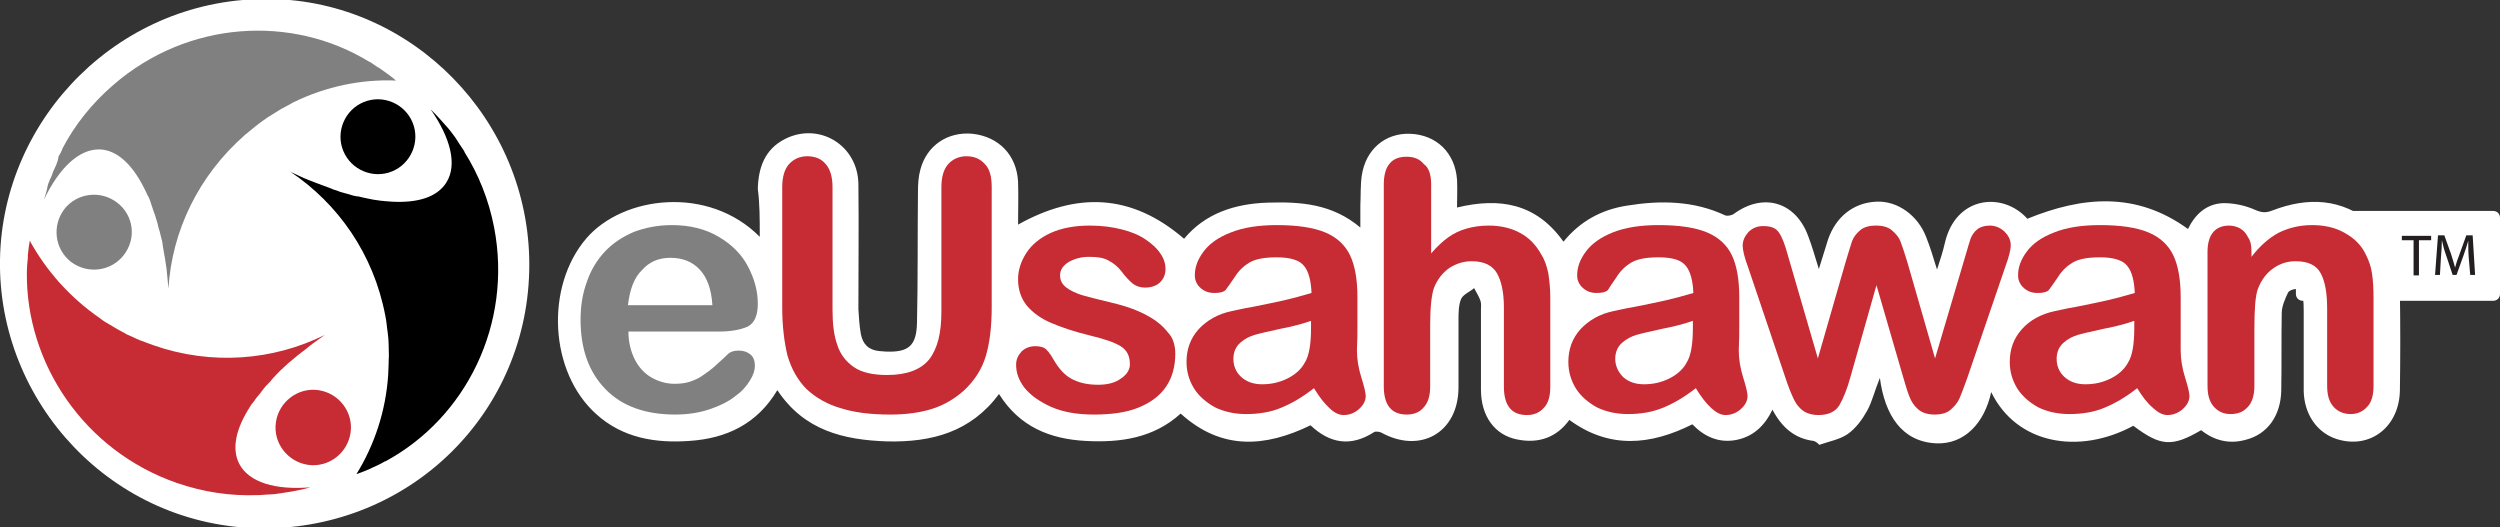 <?xml version="1.0" encoding="utf-8"?>
<!-- Generator: Adobe Illustrator 21.1.0, SVG Export Plug-In . SVG Version: 6.00 Build 0)  -->
<svg version="1.1" id="Layer_1" xmlns="http://www.w3.org/2000/svg" xmlns:xlink="http://www.w3.org/1999/xlink" x="0px" y="0px"
	 viewBox="0 0 512 108" style="enable-background:new 0 0 512 108;" xml:space="preserve">
<rect x="0" y="0" width="512" height="108" fill="#333333" stroke="none"/>
<style type="text/css">
	.st0{fill:#FFFFFF;}
	.st1{fill:#808080;}
	.st2{fill:#C72B34;}
	.st3{fill:#231F20;}
</style>
<g>
	<path class="st0" d="M510.6,61.6h-39c-0.8,0-1.4-0.6-1.4-1.4V44.6c0-0.8,0.6-1.4,1.4-1.4h39c0.8,0,1.4,0.6,1.4,1.4v15.6
		C512,61,511.4,61.6,510.6,61.6"/>
	<path class="st0" d="M155.6,48.5c-10.5-10.6-28-8.4-35.5,0.3c-8.5,9.9-7.6,27.4,2,36c5.4,4.9,12.1,6,19.1,5.5
		c7.6-0.5,13.9-3.5,18-10.4c5.5,8.3,13.6,10.2,22.5,10.5c9.1,0.2,17.1-1.9,22.9-9.7c4.2,6.7,10.4,9.2,17.7,9.6
		c7.2,0.4,14-0.6,19.5-5.6c8.4,7.6,17.3,6.9,26.6,2.4c3.9,3.7,8.2,4.5,13,1.4c0.3-0.2,1.1-0.1,1.5,0.1c8,4.4,15.7,0,15.8-9.1
		c0-4.6,0-9.2,0-13.8c0-1.5,0-3.1,0.5-4.4c0.4-1,1.8-1.5,2.7-2.3c0.4,0.8,1,1.7,1.3,2.6c0.2,0.6,0.1,1.3,0.1,1.9
		c0,5.4,0,10.9,0,16.3c0,5.4,2.8,9.3,7.4,10.2c4.4,0.9,8.1-0.4,10.7-4c8.2,6,16.6,5.2,25.2,0.9c2.4,2.5,5.4,3.9,9,3.2
		c3.5-0.7,5.8-2.9,7.4-6.2c1.9,3.6,4.5,5.9,8.4,6.4c0.5,0.1,1,0.6,1.2,0.8c2-0.7,4.2-1.1,5.8-2.2c1.7-1.2,3-3,4-4.8
		c1-1.8,1.5-4,2.6-6.7c1,7.6,4.5,13.1,11.6,13.4c5.7,0.2,9.8-4.1,11.2-10.5c5.2,10.7,18,12.9,29.1,6.9c5.6,4.2,7.9,4.4,13.9,0.9
		c2.6,2.1,5.7,2.9,9,2c4.6-1.1,7.3-5,7.4-10.1c0.1-5.3,0-10.6,0.1-15.9c0-1.4,0.7-2.9,1.3-4.2c0.3-0.5,1.4-0.8,2.1-0.7
		c0.4,0,0.8,1,0.9,1.6c0.2,1,0.2,2,0.2,3c0,5.5,0,10.9,0,16.3c0.1,4.7,2.7,8.5,6.7,9.8c6.8,2.2,12.9-2.4,13-10
		c0.1-6.7,0.1-13.3,0-20c0-5.4-1.3-10.5-5.7-14.1c-6.2-5.2-13.1-5.5-20.4-2.7c-1.3,0.5-2.1,0.5-3.5-0.1c-2-0.9-4.3-1.4-6.5-1.4
		c-3.6,0.1-5.9,2.4-7.3,5.3c-10.6-7.7-21.6-6.7-32.9-2.1c-5-5.6-14.7-4.7-16.9,5c-0.4,1.7-0.9,3.3-1.6,5.4c-0.8-2.6-1.4-4.6-2.2-6.6
		c-1.7-4.5-5.9-7.5-10.2-7.3c-4.7,0.2-8.3,3.1-9.9,7.7c-0.6,1.9-1.2,3.8-1.9,6.1c-0.8-2.6-1.4-4.7-2.2-6.8c-2.6-7-9.2-8.9-15.2-4.5
		c-0.4,0.3-1.3,0.5-1.8,0.3c-6.4-3-13.2-3.1-20-2c-5.3,0.8-9.7,3.2-13.1,7.4c-5.6-7.9-13.1-9.1-21.8-7c0-2,0.1-3.8,0-5.7
		c-0.4-5.5-4.2-9.2-9.6-9.4c-5.1-0.2-9.1,3.2-9.9,8.5c-0.3,2-0.2,4.1-0.3,6.2c0,1.4,0,2.8,0,4.5c-5.8-4.9-12.3-5.3-18.9-5.1
		c-6.8,0.2-12.9,2.2-17.2,7.4c-10.8-9.3-22-9.6-34-2.9c0-2.9,0.1-5.9,0-8.8c-0.3-5.5-4-9.2-9.3-9.8c-5.1-0.5-9.4,2.4-10.7,7.3
		c-0.4,1.4-0.5,3-0.5,4.5c-0.1,9,0,17.9-0.2,26.9c-0.1,4.7-1.7,6.1-6.4,5.9c-0.4,0-0.9-0.1-1.3-0.1c-2.2-0.2-3.4-1.4-3.8-3.5
		c-0.3-1.7-0.4-3.4-0.5-5.1c0-8.5,0.1-17.1,0-25.6c-0.1-8-8.1-12.8-15.1-9.2c-4.1,2.1-5.4,5.9-5.5,10.2
		C155.6,41.7,155.6,44.8,155.6,48.5"/>
	<path class="st0" d="M108.4,54.2c0-29.7-24-54-53-54.4C24.7-0.7,0.5,24.1,0,53.1c-0.5,29.2,22.9,54.9,53.8,55.1
		C84.2,108.3,108.4,84.3,108.4,54.2"/>
	<path class="st1" d="M147.3,67.9h-18.6c0,2.2,0.5,4.1,1.3,5.7c0.8,1.6,2,2.9,3.4,3.7c1.4,0.8,3,1.3,4.7,1.3c1.1,0,2.2-0.1,3.1-0.4
		c0.9-0.3,1.9-0.7,2.7-1.3c0.9-0.6,1.7-1.2,2.4-1.8c0.7-0.7,1.7-1.5,2.9-2.7c0.5-0.4,1.2-0.6,2.1-0.6c1,0,1.8,0.3,2.4,0.8
		c0.6,0.5,0.9,1.3,0.9,2.3c0,0.9-0.3,1.9-1,3c-0.7,1.2-1.7,2.3-3.1,3.3c-1.4,1.1-3.1,1.9-5.1,2.6c-2.1,0.7-4.4,1.1-7.1,1.1
		c-6.1,0-10.9-1.7-14.3-5.2c-3.4-3.5-5.1-8.2-5.1-14.2c0-2.8,0.4-5.4,1.3-7.8c0.8-2.4,2.1-4.5,3.7-6.2c1.6-1.7,3.6-3,5.9-4
		c2.4-0.9,5-1.4,7.8-1.4c3.7,0,6.9,0.8,9.6,2.4c2.7,1.6,4.7,3.6,6,6.1c1.3,2.5,2,5,2,7.6c0,2.4-0.7,4-2.1,4.7
		C151.7,67.5,149.8,67.9,147.3,67.9 M128.6,62.5h17.3c-0.2-3.3-1.1-5.7-2.6-7.3c-1.5-1.6-3.5-2.4-6-2.4c-2.4,0-4.3,0.8-5.8,2.5
		C129.9,56.8,129,59.2,128.6,62.5"/>
	<path class="st2" d="M160.2,62.9V38.3c0-2.1,0.5-3.7,1.4-4.7c0.9-1,2.2-1.6,3.7-1.6c1.6,0,2.9,0.5,3.8,1.6c0.9,1,1.4,2.6,1.4,4.7
		v25.2c0,2.9,0.3,5.3,1,7.2c0.6,1.9,1.8,3.4,3.4,4.5c1.6,1.1,3.9,1.6,6.8,1.6c4,0,6.9-1.1,8.6-3.2c1.7-2.2,2.5-5.4,2.5-9.8V38.3
		c0-2.1,0.5-3.7,1.4-4.7c0.9-1,2.2-1.6,3.7-1.6c1.6,0,2.8,0.5,3.8,1.6c1,1,1.4,2.6,1.4,4.7v24.6c0,4-0.4,7.3-1.2,10
		c-0.8,2.7-2.3,5-4.4,7c-1.9,1.7-4,3-6.5,3.8c-2.5,0.8-5.3,1.2-8.7,1.2c-3.9,0-7.3-0.4-10.1-1.3c-2.8-0.8-5.2-2.2-7-3.9
		c-1.8-1.8-3.1-4.1-3.9-6.8C160.6,70.1,160.2,66.7,160.2,62.9"/>
	<path class="st2" d="M240.7,72.4c0,2.6-0.6,4.9-1.9,6.8c-1.3,1.9-3.2,3.3-5.7,4.3c-2.5,1-5.5,1.4-9.1,1.4c-3.4,0-6.3-0.5-8.8-1.6
		c-2.4-1.1-4.2-2.4-5.4-3.9c-1.2-1.6-1.7-3.1-1.7-4.7c0-1.1,0.4-1.9,1.1-2.7c0.7-0.7,1.7-1.1,2.8-1.1c1,0,1.8,0.2,2.3,0.7
		c0.5,0.5,1,1.2,1.5,2.1c1,1.7,2.1,3,3.5,3.8c1.4,0.8,3.2,1.3,5.6,1.3c1.9,0,3.5-0.4,4.7-1.3c1.2-0.8,1.8-1.8,1.8-2.9
		c0-1.7-0.6-2.9-1.9-3.7c-1.3-0.8-3.4-1.5-6.3-2.2c-3.3-0.8-5.9-1.7-8-2.6c-2.1-0.9-3.7-2.1-4.9-3.5c-1.2-1.5-1.8-3.3-1.8-5.4
		c0-1.9,0.6-3.7,1.7-5.4c1.1-1.7,2.8-3.1,5-4.1c2.2-1,4.9-1.5,8-1.5c2.5,0,4.7,0.3,6.6,0.8c2,0.5,3.6,1.2,4.9,2.1
		c1.3,0.9,2.3,1.8,3,2.9c0.7,1,1,2.1,1,3.1c0,1.1-0.4,2-1.1,2.7c-0.7,0.7-1.8,1.1-3.1,1.1c-1,0-1.8-0.3-2.5-0.8
		c-0.7-0.6-1.5-1.4-2.3-2.5c-0.7-0.9-1.6-1.7-2.6-2.2c-1-0.6-2.3-0.8-4-0.8c-1.7,0-3.1,0.4-4.3,1.1c-1.1,0.7-1.7,1.6-1.7,2.7
		c0,1,0.4,1.8,1.3,2.5c0.8,0.6,2,1.2,3.4,1.6c1.4,0.4,3.4,0.9,5.9,1.5c3,0.7,5.4,1.6,7.2,2.6c1.9,1,3.3,2.2,4.3,3.5
		C240.2,69.1,240.7,70.7,240.7,72.4"/>
	<path class="st2" d="M269.1,79.5c-2.3,1.8-4.5,3.1-6.7,4c-2.1,0.9-4.6,1.3-7.2,1.3c-2.4,0-4.6-0.5-6.4-1.4c-1.8-1-3.3-2.3-4.3-3.9
		c-1-1.7-1.5-3.4-1.5-5.4c0-2.6,0.8-4.8,2.5-6.7c1.7-1.8,3.9-3.1,6.8-3.7c0.6-0.1,2.1-0.5,4.5-0.9c2.4-0.5,4.5-0.9,6.2-1.3
		c1.7-0.4,3.6-0.9,5.6-1.5c-0.1-2.5-0.6-4.4-1.5-5.5c-0.9-1.2-2.8-1.8-5.6-1.8c-2.4,0-4.2,0.3-5.5,1c-1.2,0.7-2.3,1.7-3.1,3
		c-0.9,1.3-1.5,2.2-1.9,2.7c-0.4,0.4-1.1,0.6-2.3,0.6c-1.1,0-2-0.3-2.8-1c-0.8-0.7-1.2-1.6-1.2-2.6c0-1.7,0.6-3.3,1.8-4.9
		c1.2-1.6,3-2.9,5.6-3.9c2.5-1,5.6-1.5,9.4-1.5c4.2,0,7.5,0.5,9.9,1.5c2.4,1,4.1,2.6,5.1,4.7c1,2.1,1.5,5,1.5,8.5c0,2.2,0,4.1,0,5.7
		c0,1.6,0,3.3-0.1,5.2c0,1.8,0.3,3.7,0.9,5.6c0.6,1.9,0.9,3.2,0.9,3.8c0,1-0.5,1.9-1.4,2.7c-0.9,0.8-2,1.2-3.1,1.2
		c-1,0-2-0.5-2.9-1.4C271.2,82.6,270.2,81.3,269.1,79.5 M268.5,65.7c-1.4,0.5-3.4,1.1-6.1,1.6c-2.7,0.6-4.5,1-5.5,1.3
		c-1,0.3-2,0.8-2.9,1.6c-0.9,0.8-1.4,1.9-1.4,3.3c0,1.4,0.5,2.7,1.6,3.7c1.1,1,2.5,1.5,4.3,1.5c1.9,0,3.6-0.4,5.2-1.2
		c1.6-0.8,2.8-1.9,3.5-3.2c0.9-1.4,1.3-3.8,1.3-7.1V65.7z"/>
	<path class="st2" d="M293.1,37.8v14.1c1.2-1.4,2.4-2.5,3.5-3.3c1.1-0.8,2.4-1.4,3.8-1.8c1.4-0.4,2.9-0.6,4.5-0.6
		c2.4,0,4.6,0.5,6.4,1.5c1.9,1,3.3,2.5,4.4,4.5c0.7,1.1,1.1,2.4,1.4,3.8c0.2,1.4,0.4,3,0.4,4.9v18.3c0,1.9-0.4,3.4-1.3,4.3
		c-0.9,1-2,1.5-3.5,1.5c-3.1,0-4.7-1.9-4.7-5.8V63c0-3.1-0.5-5.4-1.4-7c-0.9-1.6-2.6-2.5-5.2-2.5c-1.7,0-3.2,0.5-4.6,1.4
		c-1.4,1-2.4,2.3-3.1,4c-0.5,1.4-0.8,3.9-0.8,7.6v12.6c0,1.9-0.4,3.3-1.3,4.3c-0.8,1-2,1.5-3.5,1.5c-3.1,0-4.7-1.9-4.7-5.8V37.8
		c0-1.9,0.4-3.4,1.2-4.3c0.8-1,2-1.4,3.5-1.4c1.5,0,2.7,0.5,3.5,1.5C292.7,34.4,293.1,35.9,293.1,37.8"/>
	<path class="st2" d="M347.3,79.5c-2.3,1.8-4.5,3.1-6.7,4c-2.2,0.9-4.6,1.3-7.2,1.3c-2.4,0-4.6-0.5-6.4-1.4c-1.8-1-3.3-2.3-4.3-3.9
		c-1-1.7-1.5-3.4-1.5-5.4c0-2.6,0.8-4.8,2.5-6.7c1.7-1.8,3.9-3.1,6.8-3.7c0.6-0.1,2.1-0.5,4.5-0.9c2.4-0.5,4.5-0.9,6.2-1.3
		c1.7-0.4,3.6-0.9,5.6-1.5c-0.1-2.5-0.6-4.4-1.5-5.5c-0.9-1.2-2.7-1.8-5.6-1.8c-2.4,0-4.2,0.3-5.5,1c-1.2,0.7-2.3,1.7-3.1,3
		c-0.9,1.3-1.5,2.2-1.8,2.7c-0.4,0.4-1.1,0.6-2.3,0.6c-1.1,0-2-0.3-2.8-1c-0.8-0.7-1.2-1.6-1.2-2.6c0-1.7,0.6-3.3,1.8-4.9
		c1.2-1.6,3-2.9,5.5-3.9c2.5-1,5.6-1.5,9.4-1.5c4.2,0,7.5,0.5,9.9,1.5c2.4,1,4.1,2.6,5.1,4.7c1,2.1,1.5,5,1.5,8.5c0,2.2,0,4.1,0,5.7
		c0,1.6,0,3.3-0.1,5.2c0,1.8,0.3,3.7,0.9,5.6c0.6,1.9,0.9,3.2,0.9,3.8c0,1-0.5,1.9-1.4,2.7c-0.9,0.8-2,1.2-3.1,1.2
		c-1,0-1.9-0.5-2.9-1.4C349.4,82.6,348.4,81.3,347.3,79.5 M346.7,65.7c-1.4,0.5-3.4,1.1-6.1,1.6c-2.7,0.6-4.5,1-5.5,1.3
		c-1,0.3-2,0.8-2.9,1.6c-0.9,0.8-1.4,1.9-1.4,3.3c0,1.4,0.6,2.7,1.6,3.7c1.1,1,2.5,1.5,4.3,1.5c1.9,0,3.6-0.4,5.2-1.2
		c1.6-0.8,2.8-1.9,3.5-3.2c0.9-1.4,1.3-3.8,1.3-7.1V65.7z"/>
	<path class="st2" d="M366.1,52.1l6.2,21.3l5.7-19.8c0.6-2.1,1.1-3.5,1.3-4.2c0.3-0.8,0.8-1.5,1.6-2.2c0.8-0.7,1.9-1,3.3-1
		c1.4,0,2.5,0.3,3.3,1c0.8,0.7,1.4,1.4,1.7,2.2c0.3,0.8,0.8,2.2,1.4,4.2l5.7,19.8l6.3-21.3c0.4-1.5,0.8-2.6,1-3.3
		c0.3-0.7,0.7-1.3,1.3-1.8c0.6-0.5,1.5-0.8,2.6-0.8c1.1,0,2.1,0.4,3,1.2c0.8,0.8,1.3,1.7,1.3,2.8c0,1-0.4,2.5-1.1,4.4l-7.8,22.8
		c-0.7,1.9-1.2,3.3-1.6,4.2c-0.4,0.9-1,1.6-1.8,2.3c-0.8,0.7-1.9,1-3.3,1c-1.5,0-2.6-0.4-3.4-1.1c-0.8-0.7-1.4-1.6-1.8-2.7
		c-0.4-1-0.8-2.4-1.3-4.1l-5.4-18.6L379,77.1c-0.7,2.6-1.5,4.5-2.3,5.9c-0.8,1.3-2.2,2-4.3,2c-1,0-1.9-0.2-2.7-0.6
		c-0.7-0.4-1.3-1-1.8-1.7c-0.5-0.8-0.9-1.7-1.3-2.7c-0.4-1-0.7-1.9-0.9-2.5l-7.7-22.8c-0.8-2.1-1.1-3.6-1.1-4.4c0-1,0.4-1.9,1.2-2.8
		c0.8-0.8,1.8-1.2,3-1.2c1.6,0,2.6,0.4,3.2,1.3C364.9,48.4,365.5,49.9,366.1,52.1"/>
	<path class="st2" d="M437.7,79.5c-2.3,1.8-4.5,3.1-6.7,4c-2.1,0.9-4.6,1.3-7.2,1.3c-2.4,0-4.6-0.5-6.4-1.4c-1.8-1-3.3-2.3-4.3-3.9
		c-1-1.7-1.5-3.4-1.5-5.4c0-2.6,0.8-4.8,2.5-6.7c1.6-1.8,3.9-3.1,6.8-3.7c0.6-0.1,2.1-0.5,4.5-0.9c2.4-0.5,4.5-0.9,6.2-1.3
		c1.7-0.4,3.6-0.9,5.6-1.5c-0.1-2.5-0.6-4.4-1.5-5.5c-0.9-1.2-2.8-1.8-5.6-1.8c-2.4,0-4.2,0.3-5.5,1c-1.2,0.7-2.3,1.7-3.1,3
		c-0.9,1.3-1.5,2.2-1.9,2.7c-0.4,0.4-1.1,0.6-2.3,0.6c-1.1,0-2-0.3-2.8-1c-0.8-0.7-1.2-1.6-1.2-2.6c0-1.7,0.6-3.3,1.8-4.9
		c1.2-1.6,3-2.9,5.6-3.9c2.5-1,5.6-1.5,9.4-1.5c4.2,0,7.5,0.5,9.9,1.5c2.4,1,4.1,2.6,5.1,4.7c1,2.1,1.5,5,1.5,8.5c0,2.2,0,4.1,0,5.7
		c0,1.6,0,3.3,0,5.2c0,1.8,0.3,3.7,0.9,5.6c0.6,1.9,0.9,3.2,0.9,3.8c0,1-0.5,1.9-1.4,2.7c-0.9,0.8-2,1.2-3.1,1.2
		c-1,0-1.9-0.5-2.9-1.4C439.8,82.6,438.8,81.3,437.7,79.5 M437.1,65.7c-1.4,0.5-3.4,1.1-6.1,1.6c-2.7,0.6-4.5,1-5.5,1.3
		c-1,0.3-2,0.8-2.9,1.6c-0.9,0.8-1.4,1.9-1.4,3.3c0,1.4,0.5,2.7,1.6,3.7c1.1,1,2.5,1.5,4.3,1.5c1.9,0,3.6-0.4,5.2-1.2
		c1.6-0.8,2.8-1.9,3.5-3.2c0.9-1.4,1.3-3.8,1.3-7.1V65.7z"/>
	<path class="st2" d="M461.1,51.4v1.2c1.7-2.2,3.5-3.8,5.5-4.9c2-1,4.3-1.6,6.9-1.6c2.5,0,4.8,0.5,6.7,1.6c2,1.1,3.5,2.6,4.4,4.6
		c0.6,1.2,1,2.4,1.2,3.8c0.2,1.3,0.3,3.1,0.3,5.2v17.7c0,1.9-0.4,3.4-1.3,4.3c-0.9,1-2,1.5-3.4,1.5c-1.4,0-2.6-0.5-3.5-1.5
		c-0.9-1-1.3-2.4-1.3-4.3V63.2c0-3.1-0.4-5.5-1.3-7.2c-0.9-1.7-2.6-2.5-5.2-2.5c-1.7,0-3.2,0.5-4.6,1.5c-1.4,1-2.4,2.4-3.1,4.2
		c-0.5,1.4-0.7,4.1-0.7,8v11.9c0,1.9-0.5,3.4-1.4,4.3c-0.9,1-2.1,1.4-3.5,1.4c-1.4,0-2.5-0.5-3.4-1.5c-0.9-1-1.3-2.4-1.3-4.3V51.6
		c0-1.8,0.4-3.2,1.2-4.1c0.8-0.9,1.9-1.3,3.2-1.3c0.8,0,1.6,0.2,2.3,0.6c0.7,0.4,1.2,1,1.6,1.8C460.9,49.3,461.1,50.3,461.1,51.4"/>
	<path class="st1" d="M24,41.5c-3.4-2.6-8.2-2-10.8,1.3c-2.6,3.4-2,8.2,1.3,10.8c3.4,2.6,8.2,2,10.8-1.3C28,48.9,27.4,44.1,24,41.5"
		/>
	<path class="st1" d="M11.5,33.8c-0.2,0.4-0.4,0.9-0.6,1.3c-0.2,0.6-0.4,1.2-0.7,1.7c-0.1,0.4-0.3,0.7-0.4,1.1C9.6,39,9.3,40,9,40.9
		c3.1-6.5,7.2-10.4,11.4-10.3c3.5,0.1,6.6,3,9,7.7c0.2,0.4,0.4,0.8,0.6,1.2c0.1,0.3,0.2,0.5,0.4,0.8c0.2,0.4,0.4,0.9,0.5,1.3
		c0.1,0.3,0.2,0.6,0.3,0.9c0.2,0.5,0.3,1,0.5,1.4c0.1,0.3,0.2,0.6,0.3,1c0.2,0.5,0.3,1,0.4,1.5c0.1,0.3,0.2,0.7,0.3,1
		c0.1,0.5,0.3,1.1,0.4,1.6c0.1,0.4,0.2,0.7,0.2,1.1c0.1,0.6,0.2,1.2,0.3,1.8c0.1,0.4,0.1,0.7,0.2,1.1c0.1,0.7,0.2,1.3,0.3,2
		c0,0.3,0.1,0.6,0.1,1c0.1,1,0.2,2.1,0.3,3.1c0.7-11.7,6.1-23.1,15.7-31.5c0.7-0.6,1.5-1.2,2.2-1.8c0.2-0.1,0.4-0.3,0.5-0.4
		c0.7-0.5,1.4-1,2.1-1.5c0.1,0,0.1-0.1,0.2-0.1c0.8-0.5,1.6-1,2.4-1.5c0.1-0.1,0.3-0.1,0.4-0.2c0.7-0.4,1.5-0.8,2.2-1.2
		c6.6-3.2,13.8-4.7,20.9-4.4c-0.9-0.8-1.9-1.5-2.9-2.2c-0.4-0.3-0.7-0.5-1.1-0.7c-0.4-0.3-0.9-0.6-1.3-0.9c0,0-0.1,0-0.1,0
		c-15.9-9.8-37.3-8.5-52.5,4.7c-4.4,3.8-7.9,8.2-10.4,13c0,0,0,0,0,0c0,0.1-0.1,0.2-0.1,0.3c-0.2,0.4-0.4,0.9-0.7,1.3
		C11.9,32.8,11.7,33.3,11.5,33.8"/>
	<path d="M74.5,20.9c-3.9,1.6-5.8,6.1-4.2,10c1.6,3.9,6.1,5.8,10,4.2c3.9-1.6,5.8-6.1,4.2-10C82.9,21.2,78.4,19.3,74.5,20.9"/>
	<path d="M101.2,46.6c-1.1-5.7-3.2-10.9-6.1-15.5c0,0,0,0,0-0.1c-0.1-0.1-0.1-0.2-0.2-0.3c-0.3-0.4-0.5-0.8-0.8-1.2
		c-0.3-0.5-0.6-0.9-0.9-1.4c-0.3-0.4-0.6-0.8-0.9-1.2c-0.4-0.5-0.8-1-1.2-1.4c-0.3-0.3-0.5-0.6-0.8-0.9c-0.7-0.8-1.4-1.5-2.1-2.2
		c4.1,5.9,5.5,11.4,3.2,15c-1.9,3-5.9,4.2-11.2,3.9c-0.4,0-0.8-0.1-1.3-0.1c-0.3,0-0.6-0.1-1-0.1c-0.4-0.1-0.9-0.1-1.4-0.2
		c-0.3-0.1-0.7-0.1-1-0.2c-0.5-0.1-0.9-0.2-1.4-0.3c-0.4-0.1-0.7-0.2-1.1-0.2c-0.5-0.1-1-0.2-1.5-0.4c-0.4-0.1-0.7-0.2-1.1-0.3
		c-0.5-0.1-1-0.3-1.5-0.5c-0.4-0.1-0.7-0.2-1.1-0.4c-0.5-0.2-1.1-0.4-1.6-0.6c-0.4-0.1-0.7-0.3-1.1-0.4c-0.6-0.2-1.2-0.5-1.8-0.7
		c-0.3-0.1-0.7-0.3-1-0.4c-0.9-0.4-1.9-0.9-2.8-1.3c9.7,6.5,17,16.8,19.4,29.4c0.2,0.9,0.3,1.9,0.4,2.8c0,0.2,0.1,0.4,0.1,0.7
		c0.1,0.8,0.2,1.7,0.2,2.5c0,0.1,0,0.2,0,0.3c0,1,0.1,1.9,0,2.9c0,0.2,0,0.3,0,0.5c0,0.8-0.1,1.7-0.1,2.5C79,84.2,76.7,91.1,73,97.1
		c0.9-0.3,1.9-0.7,2.8-1.1c0.2-0.1,0.3-0.1,0.4-0.2c0.9-0.4,1.8-0.8,2.6-1.3c0,0,0.1,0,0.1,0c0,0,0,0,0,0
		C95.4,85.6,105,66.4,101.2,46.6"/>
	<path class="st2" d="M65.2,79.9c-4.2-0.6-8.1,2.4-8.7,6.6c-0.6,4.2,2.4,8.1,6.6,8.7c4.2,0.6,8.1-2.4,8.7-6.6
		C72.4,84.4,69.4,80.5,65.2,79.9"/>
	<path class="st2" d="M56.2,101.2c0.5-0.1,0.9-0.1,1.4-0.2c0.6-0.1,1.3-0.2,1.9-0.3c0.4-0.1,0.8-0.1,1.1-0.2c1-0.2,2-0.4,3-0.7
		c-7.2,0.6-12.6-1-14.6-4.8c-1.6-3.1-0.7-7.2,2.2-11.7c0.2-0.4,0.5-0.7,0.8-1.1c0.2-0.2,0.3-0.5,0.5-0.7c0.3-0.4,0.6-0.7,0.9-1.1
		c0.2-0.3,0.4-0.5,0.6-0.8c0.3-0.4,0.6-0.7,1-1.1c0.3-0.3,0.5-0.5,0.7-0.8c0.3-0.4,0.7-0.7,1-1.1c0.3-0.3,0.6-0.6,0.8-0.8
		c0.4-0.3,0.7-0.7,1.1-1c0.3-0.3,0.6-0.6,0.9-0.8c0.4-0.3,0.8-0.7,1.2-1c0.3-0.3,0.7-0.5,1-0.8c0.5-0.4,1-0.7,1.4-1.1
		c0.3-0.2,0.6-0.5,0.9-0.7c0.8-0.6,1.7-1.2,2.5-1.8c-10.5,5.2-23.1,6.3-35.1,2.1c-0.9-0.3-1.8-0.7-2.7-1c-0.2-0.1-0.5-0.2-0.7-0.3
		c-0.7-0.3-1.5-0.7-2.2-1c-0.1-0.1-0.2-0.1-0.3-0.2c-0.8-0.4-1.7-0.9-2.5-1.4c-0.2-0.1-0.3-0.2-0.5-0.3c-0.7-0.4-1.4-0.8-2-1.3
		c-6.1-4.2-11-9.7-14.4-15.9c-0.2,1-0.3,2-0.4,3c0,0.2,0,0.3,0,0.5c-0.1,1-0.2,2-0.2,2.9v0.1v0C5.3,74.4,17.2,92.3,36.2,98.9
		c5.5,1.9,11,2.7,16.5,2.5c0,0,0,0,0,0c0.1,0,0.2,0,0.3,0c0.5,0,1-0.1,1.5-0.1C55.1,101.3,55.7,101.2,56.2,101.2"/>
	<polygon class="st3" points="494.3,49.2 491.9,49.2 491.9,48.3 497.9,48.3 497.9,49.2 495.4,49.2 495.4,56.4 494.3,56.4 	"/>
	<path class="st3" d="M505.6,52.8c-0.1-1.1-0.1-2.5-0.1-3.5h0c-0.3,1-0.6,2-1,3.1l-1.4,3.9h-0.8l-1.3-3.9c-0.4-1.1-0.7-2.2-0.9-3.2
		h0c0,1-0.1,2.4-0.2,3.6l-0.2,3.5h-1l0.6-8.1h1.3l1.4,3.9c0.3,1,0.6,1.9,0.8,2.7h0c0.2-0.8,0.5-1.7,0.9-2.7l1.4-3.9h1.3l0.5,8.1h-1
		L505.6,52.8z"/>
</g>
</svg>
